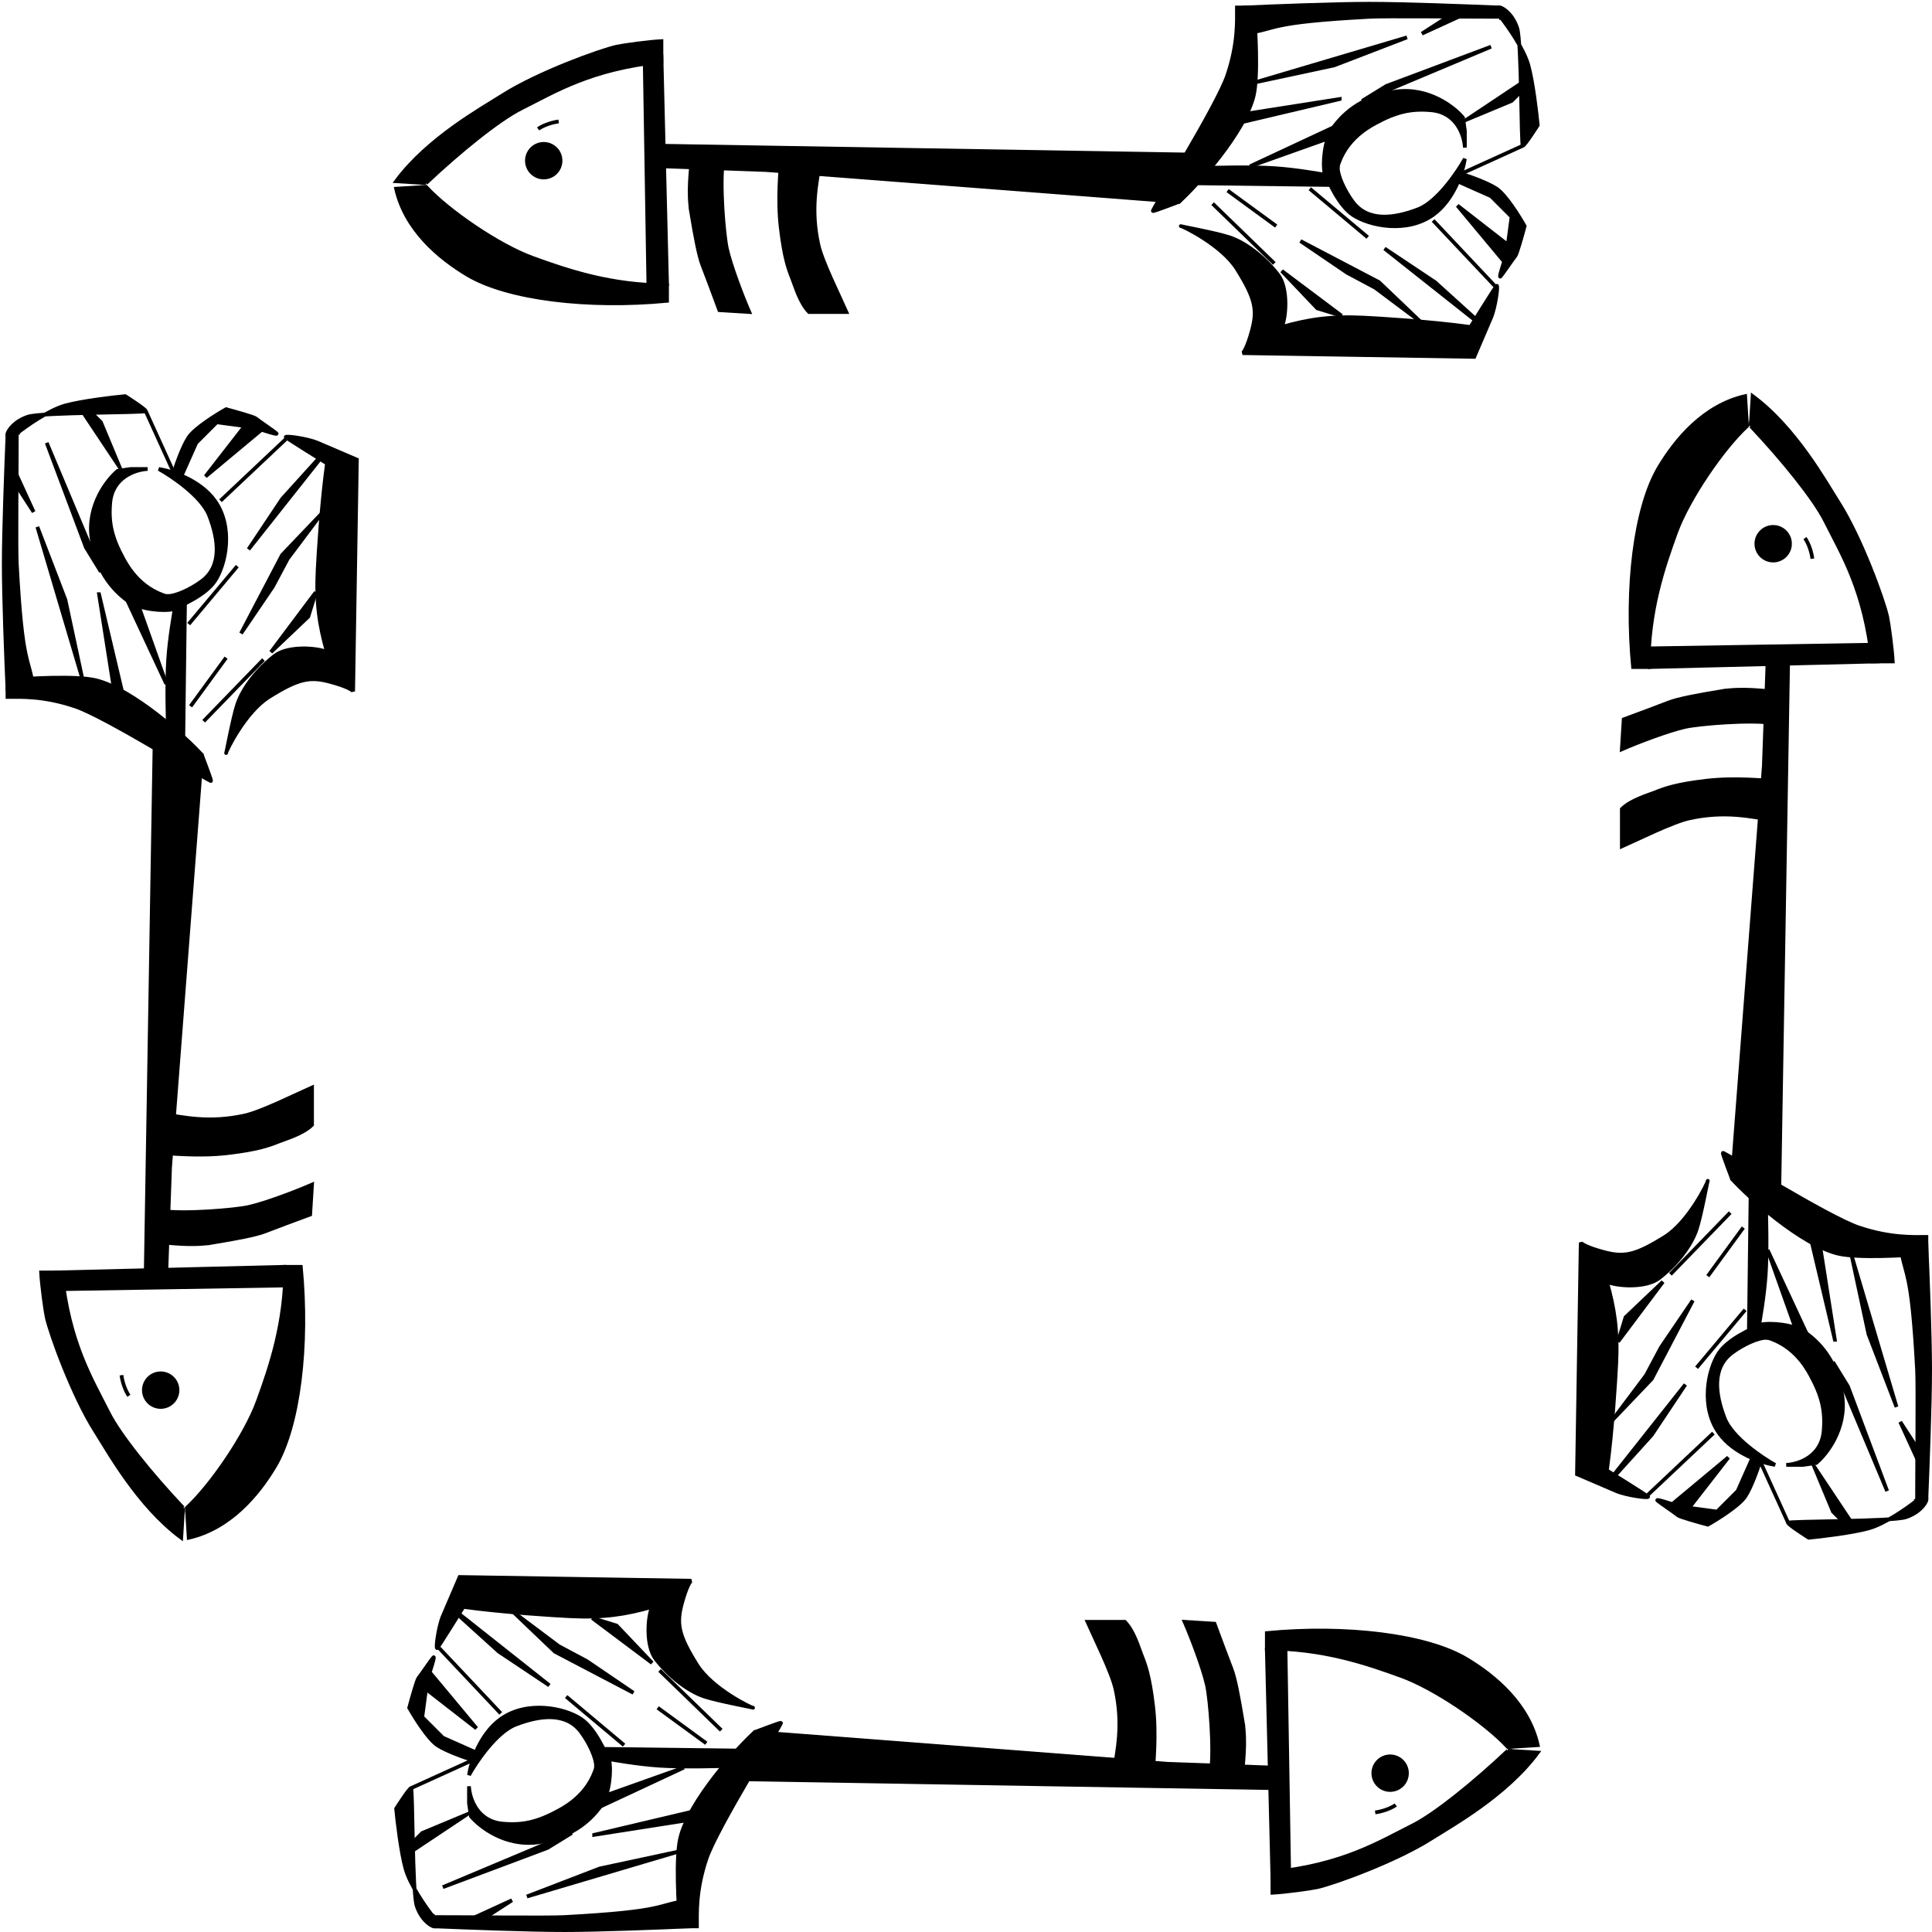 <?xml version="1.0" encoding="UTF-8"?>
<svg fill="none" viewBox="0 0 517 517" xmlns="http://www.w3.org/2000/svg">
<path d="m350.5 50.5 15.5 13" stroke="#000"/>
<path d="m324.5 54.5 16.5 16" stroke="#000"/>
<path d="m369 75.5 11 10.5-12-9-7.5-4-12.5-8.5 21 11z" fill="#000" stroke="#000"/>
<path d="m328.5 51 13 9.5" stroke="#000"/>
<path d="m352.5 82.5 6.5 2-16-12 9.5 10z" fill="#000"/>
<path d="m400.5 50.5c-2.4-1.6-7.333-3.333-9.5-4l-1 2 9 4 5.5 5.5-1 7.5-13.5-10.5 12.5 15s-1.5 4.5-1 4 3.6-5.1 4-5.5 1.833-5.5 2.5-8c-1.5-2.667-5.1-8.4-7.5-10z" fill="#000"/>
<path d="m352.5 82.5 6.5 2-16-12 9.5 10z" stroke="#000"/>
<path d="m400.5 50.5c-2.4-1.6-7.333-3.333-9.5-4l-1 2 9 4 5.5 5.5-1 7.5-13.5-10.5 12.5 15s-1.5 4.5-1 4 3.6-5.1 4-5.5 1.833-5.5 2.5-8c-1.5-2.667-5.1-8.4-7.5-10z" stroke="#000"/>
<path d="m392.5 32 15-10v2l-3 3-12 5z" fill="#000" stroke="#000"/>
<path d="m371 23-6.5 4 34.5-14.5-28 10.5z" fill="#000" stroke="#000"/>
<path d="m334.5 44.5 22.5-10.5v2.5l-22.5 8z" fill="#000" stroke="#000"/>
<path d="m358.5 26.5-25.5 4-2 2.5 27.5-6.5z" fill="#000"/>
<path d="m376.5 10-40.5 12 21-4.5 19.5-7.5z" fill="#000"/>
<path d="m358.5 26.5-25.5 4-2 2.5 27.5-6.5z" stroke="#000"/>
<path d="m376.5 10-40.5 12 21-4.5 19.5-7.5z" stroke="#000"/>
<path d="m380.5 9 8.5-5.5h3.5l-12 5.5z" fill="#000" stroke="#000"/>
<path d="m362 57.5c-3.6-2.4-6.5-8.667-7.5-11.5l3.5-1c0 2 1.723 5.937 4 9 4 5.38 11 4.5 17.5 2 5.2-2 10.667-10.167 12.5-13.5-0.5 3.333-2.9 11-8.5 15-7 5-17 3-21.5 0z" fill="#000" stroke="#000"/>
<path d="m356.5 34.5c-2.068 2.954-2.667 9.333-2 12h3c1.5-8.5 8.305-12.303 10.5-13.5 5.5-3 9.5-4 15-3.5 6.772 0.616 8.833 6.667 9 10v-4.5l-0.5-3.5c-2.333-2.833-9.2-8.2-18-7-8 1.091-13.5 5-17 10z" fill="#000" stroke="#000"/>
<path d="m406.56 11.989c-1.716-3.037-3.824-5.948-5.058-7.489l-0.5-1.5c-0.634-0.925-0.82-1.095 0.5-1 1 0.333 3.3 1.9 4.5 5.5 0.234 0.702 0.415 2.327 0.558 4.489 1.067 1.888 1.982 3.824 2.442 5.511 1.2 4.4 2.167 12.5 2.5 16 0 0-3.5 5.5-4 5.5-0.403 0-0.351-18.082-0.942-27.011z" fill="#000"/>
<path d="m401.5 4.5c2 2.5 6.3 8.6 7.5 13s2.167 12.5 2.5 16c0 0-3.5 5.5-4 5.5s-0.3-27.9-1.5-31.5-3.5-5.167-4.5-5.5c-1.32-0.095-1.134 0.075-0.5 1l0.5 1.5z" stroke="#000"/>
<path d="m341 45c-6-0.4-16.167-0.167-19.5 0l-5.5 4 40 0.5v-2.5c-3-0.5-9-1.6-15-2z" fill="#000" stroke="#000"/>
<path d="m316 60.5c0.036 0 0.123 0.026 0.254 0.077 1.579 0.356 9.587 1.87 12.746 2.923 4.5 1.5 9.5 5.5 13 10 2.8 3.6 2.167 11.5 1 14 7-2 13-2.95 22-2.5 4.395 0.22 17.5 1 28.5 2.5 0 0 6.5-10.5 7-11s-0.3 5.7-1.5 8.5l-4.5 10.5-62-1c0.333-0.167 1.3-1.6 2.5-6 1.5-5.5 1-8.5-4-16.5-3.714-5.942-13.032-10.764-14.746-11.423-0.22-0.05-0.315-0.077-0.254-0.077z" fill="#000"/>
<path d="m316 60.5c0.5 0 11 5.1 15 11.5 5 8 5.5 11 4 16.5-1.2 4.4-2.167 5.833-2.5 6l62 1c1-2.333 3.3-7.7 4.5-10.5s2-9 1.5-8.5-7 11-7 11c-11-1.5-24.106-2.28-28.5-2.5-9-0.45-15 0.5-22 2.5 1.167-2.5 1.8-10.4-1-14-3.5-4.5-8.5-8.5-13-10-3.6-1.2-13.5-3-13-3z" stroke="#000"/>
<path d="m366.5 1c-9.2 0-26.167 0.667-33.5 1v7c9.333-1.333 5.5-3 33.5-4.5 4.412-0.236 25 0 35 0l-0.5-2.5c-8-0.333-25.3-1-34.5-1z" fill="#000" stroke="#000"/>
<path d="m328.5 20c-2.8 8.4-20.5 36.5-20 36.5s7-2.5 7-2.5c4.5-4 17.692-18.5 20-28.5 1.2-5.2 0.5-17.833 0-23.5h-4.5c0 3.667 0.3 9.6-2.5 18z" fill="#000" stroke="#000"/>
<path d="m185 57c-1-6 0-11.667 0-14h8.5c-1 6 0.214 19.964 1 23.5 1 4.5 4.167 12.833 6 17l-8-0.5c-1.167-3.167-3.7-10-4.5-12-1-2.5-2-8-3-14z" fill="#000" stroke="#000"/>
<path d="m208.94 61c-0.944-8 0-15.667 0-18h10.556c-1 6-2.611 13-0.5 22.5 1 4.5 5.667 13.833 7.5 18h-10c-2.444-2.5-3.7-7-4.5-9-1-2.5-2.111-5.5-3.056-13.5z" fill="#000" stroke="#000"/>
<path d="m173.5 76-1-61h4.5l1.5 61h-5z" fill="#000" stroke="#000"/>
<path d="m114 49-8-0.5c8.5-11.5 23-19.5 28.5-23 9.429-6 26-12 30.5-13 1.746-0.388 8.667-1.333 12-1.5v5.5c-19 2-28.5 8-37.5 12.5-6 3-16.5 11.5-25.5 20z" fill="#000" stroke="#000"/>
<path d="m114 50-8 0.5c2.5 11 11.5 18.5 19 23 10.833 6.5 32.5 9 53.5 7v-4.122c-15 0-26.544-3.94-36-7.378-9-3.273-22.5-12.5-28.5-19z" fill="#000" stroke="#000"/>
<circle cx="145.5" cy="43" r="5" fill="#000"/>
<path d="m144 34.5c0.667-0.5 2.7-1.6 5.5-2" stroke="#000"/>
<path d="m326.5 41.5-11 12.5-110.5-8.5-28-1v-5.5l149.5 2.5z" fill="#000" stroke="#000"/>
<path d="m407.5 39-16.5 7.5" stroke="#000"/>
<path d="m384 75.5 10.5 9.5v0.5l-24-19 13.5 9z" fill="#000" stroke="#000"/>
<path d="M383.5 59L400 76.5" stroke="#000"/>
<path d="m167 467-15.5-13" stroke="#000"/>
<path d="m193 463-16.5-16" stroke="#000"/>
<path d="m148.5 442-11-10.5 12 9 7.5 4 12.5 8.5-21-11z" fill="#000" stroke="#000"/>
<path d="m189 466.5-13-9.5" stroke="#000"/>
<path d="m165 435-6.5-2 16 12-9.5-10z" fill="#000"/>
<path d="m117 467c2.4 1.6 7.333 3.333 9.5 4l1-2-9-4-5.5-5.5 1-7.5 13.5 10.5-12.5-15s1.5-4.5 1-4-3.6 5.1-4 5.5-1.833 5.5-2.5 8c1.5 2.667 5.1 8.4 7.5 10z" fill="#000"/>
<path d="m165 435-6.5-2 16 12-9.5-10z" stroke="#000"/>
<path d="m117 467c2.4 1.6 7.333 3.333 9.5 4l1-2-9-4-5.5-5.5 1-7.5 13.5 10.5-12.5-15s1.5-4.5 1-4-3.6 5.1-4 5.5-1.833 5.5-2.5 8c1.5 2.667 5.1 8.4 7.5 10z" stroke="#000"/>
<path d="m125 485.5-15 10v-2l3-3 12-5z" fill="#000" stroke="#000"/>
<path d="m146.5 494.5 6.5-4-34.5 14.5 28-10.5z" fill="#000" stroke="#000"/>
<path d="m183 473-22.5 10.5v-2.5l22.5-8z" fill="#000" stroke="#000"/>
<path d="m159 491 25.5-4 2-2.5-27.5 6.5z" fill="#000"/>
<path d="m141 507.5 40.5-12-21 4.5-19.5 7.5z" fill="#000"/>
<path d="m159 491 25.5-4 2-2.5-27.5 6.5z" stroke="#000"/>
<path d="m141 507.5 40.5-12-21 4.5-19.5 7.5z" stroke="#000"/>
<path d="m137 508.5-8.5 5.5h-3.5l12-5.5z" fill="#000" stroke="#000"/>
<path d="m155.5 460c3.6 2.4 6.5 8.667 7.5 11.5l-3.5 1c0-2-1.722-5.937-4-9-4-5.38-11-4.5-17.5-2-5.2 2-10.667 10.167-12.5 13.5 0.5-3.333 2.9-11 8.5-15 7-5 17-3 21.5 0z" fill="#000" stroke="#000"/>
<path d="m161 483c2.068-2.954 2.667-9.333 2-12h-3c-1.5 8.5-8.305 12.303-10.5 13.5-5.5 3-9.5 4-15 3.5-6.772-0.616-8.833-6.667-9-10v4.5l0.5 3.5c2.333 2.833 9.2 8.2 18 7 8-1.091 13.5-5 17-10z" fill="#000" stroke="#000"/>
<path d="m110.94 505.51c1.717 3.037 3.825 5.947 5.058 7.489l0.5 1.5c0.634 0.925 0.82 1.095-0.5 1-1-0.333-3.3-1.9-4.5-5.5-0.234-0.702-0.415-2.327-0.558-4.489-1.067-1.888-1.982-3.824-2.442-5.511-1.2-4.4-2.167-12.5-2.5-16 0 0 3.5-5.5 4-5.5 0.403 0 0.351 18.082 0.942 27.011z" fill="#000"/>
<path d="m116 513c-2-2.5-6.3-8.6-7.5-13s-2.167-12.5-2.5-16c0 0 3.5-5.5 4-5.5s0.3 27.9 1.5 31.5 3.5 5.167 4.5 5.5c1.32 0.095 1.134-0.075 0.5-1l-0.5-1.5z" stroke="#000"/>
<path d="m176.5 472.5c6 0.4 16.167 0.167 19.5 0l5.5-4-40-0.5v2.5c3 0.5 9 1.6 15 2z" fill="#000" stroke="#000"/>
<path d="m201.5 457c-0.036 0-0.122-0.026-0.254-0.077-1.579-0.355-9.587-1.87-12.746-2.923-4.5-1.5-9.5-5.5-13-10-2.8-3.6-2.167-11.5-1-14-7 2-13 2.95-22 2.5-4.394-0.22-17.5-1-28.5-2.5 0 0-6.5 10.5-7 11s0.3-5.7 1.5-8.5l4.5-10.5 62 1c-0.333 0.167-1.3 1.6-2.5 6-1.5 5.5-1 8.5 4 16.5 3.714 5.943 13.032 10.764 14.746 11.423 0.22 0.05 0.315 0.077 0.254 0.077z" fill="#000"/>
<path d="m201.5 457c-0.5 0-11-5.1-15-11.5-5-8-5.5-11-4-16.5 1.2-4.4 2.167-5.833 2.5-6l-62-1c-1 2.333-3.3 7.7-4.5 10.5s-2 9-1.5 8.5 7-11 7-11c11 1.5 24.106 2.28 28.5 2.5 9 0.45 15-0.5 22-2.5-1.167 2.5-1.8 10.4 1 14 3.5 4.5 8.5 8.5 13 10 3.6 1.2 13.5 3 13 3z" stroke="#000"/>
<path d="m151 516.5c9.2 0 26.167-0.667 33.5-1v-7c-9.333 1.333-5.5 3-33.5 4.5-4.412 0.236-25 0-35 0l0.5 2.5c8 0.333 25.3 1 34.5 1z" fill="#000" stroke="#000"/>
<path d="m189 497.5c2.8-8.4 20.5-36.5 20-36.5s-7 2.5-7 2.5c-4.5 4-17.692 18.5-20 28.5-1.2 5.2-0.5 17.833 0 23.5h4.5c0-3.667-0.3-9.6 2.5-18z" fill="#000" stroke="#000"/>
<path d="m332.5 460.5c1 6 0 11.667 0 14h-8.5c1-6-0.214-19.964-1-23.5-1-4.5-4.167-12.833-6-17l8 0.5c1.167 3.167 3.7 10 4.5 12 1 2.5 2 8 3 14z" fill="#000" stroke="#000"/>
<path d="m308.56 456.5c0.944 8 0 15.667 0 18h-10.556c1-6 2.611-13 0.5-22.5-1-4.5-5.667-13.833-7.5-18h10c2.445 2.5 3.7 7 4.5 9 1 2.5 2.111 5.5 3.056 13.5z" fill="#000" stroke="#000"/>
<path d="m344 441.5 1 61h-4.5l-1.5-61h5z" fill="#000" stroke="#000"/>
<path d="m403.5 468.5 8 0.5c-8.5 11.5-23 19.5-28.5 23-9.428 6-26 12-30.5 13-1.746 0.388-8.667 1.333-12 1.5v-5.5c19-2 28.5-8 37.5-12.5 6-3 16.5-11.5 25.5-20z" fill="#000" stroke="#000"/>
<path d="m403.5 467.5 8-0.5c-2.5-11-11.5-18.5-19-23-10.833-6.5-32.5-9-53.5-7v4.122c15 0 26.544 3.939 36 7.378 9 3.273 22.5 12.5 28.5 19z" fill="#000" stroke="#000"/>
<circle transform="rotate(180 372 474.5)" cx="372" cy="474.5" r="5" fill="#000"/>
<path d="m373.5 483c-0.667 0.5-2.7 1.6-5.5 2" stroke="#000"/>
<path d="m191 476 11-12.5 110.5 8.5 28 1v5.5l-149.5-2.5z" fill="#000" stroke="#000"/>
<path d="m110 478.5 16.5-7.5" stroke="#000"/>
<path d="m133.5 442-10.5-9.5v-0.5l24 19-13.5-9z" fill="#000" stroke="#000"/>
<path d="m134 458.5-16.5-17.5" stroke="#000"/>
<path d="m50.5 167 13-15.5" stroke="#000"/>
<path d="m54.5 193 16-16.5" stroke="#000"/>
<path d="m75.5 148.5 10.5-11-9 12-4 7.5-8.5 12.5 11-21z" fill="#000" stroke="#000"/>
<path d="m51 189 9.5-13" stroke="#000"/>
<path d="m82.5 165 2-6.5-12 16 10-9.5z" fill="#000"/>
<path d="m50.5 117c-1.6 2.4-3.333 7.333-4 9.5l2 1 4-9 5.5-5.5 7.5 1-10.5 13.5 15-12.5s4.5 1.5 4 1-5.1-3.6-5.5-4-5.5-1.833-8-2.5c-2.667 1.5-8.4 5.1-10 7.5z" fill="#000"/>
<path d="m82.5 165 2-6.5-12 16 10-9.5z" stroke="#000"/>
<path d="m50.5 117c-1.6 2.4-3.333 7.333-4 9.5l2 1 4-9 5.5-5.5 7.5 1-10.5 13.5 15-12.5s4.5 1.5 4 1-5.1-3.6-5.5-4-5.5-1.833-8-2.5c-2.667 1.5-8.4 5.1-10 7.5z" stroke="#000"/>
<path d="m32 125-10-15h2l3 3 5 12z" fill="#000" stroke="#000"/>
<path d="m23 146.5 4 6.5-14.5-34.5 10.5 28z" fill="#000" stroke="#000"/>
<path d="m44.5 183-10.5-22.5h2.5l8 22.5z" fill="#000" stroke="#000"/>
<path d="m26.5 159 4 25.5 2.5 2-6.5-27.5z" fill="#000"/>
<path d="m10 141 12 40.5-4.5-21-7.5-19.5z" fill="#000"/>
<path d="m26.5 159 4 25.5 2.5 2-6.5-27.5z" stroke="#000"/>
<path d="m10 141 12 40.5-4.5-21-7.5-19.5z" stroke="#000"/>
<path d="m9 137-5.5-8.5v-3.5l5.5 12z" fill="#000" stroke="#000"/>
<path d="m57.5 155.5c-2.4 3.6-8.667 6.5-11.5 7.5l-1-3.5c2 0 5.937-1.722 9-4 5.38-4 4.5-11 2-17.5-2-5.2-10.167-10.667-13.5-12.5 3.333 0.5 11 2.9 15 8.5 5 7 3 17 0 21.5z" fill="#000" stroke="#000"/>
<path d="m34.5 161c2.954 2.068 9.333 2.667 12 2v-3c-8.5-1.5-12.303-8.305-13.5-10.5-3-5.5-4-9.5-3.5-15 0.616-6.772 6.667-8.833 10-9h-4.5l-3.5 0.5c-2.833 2.333-8.2 9.2-7 18 1.091 8 5 13.5 10 17z" fill="#000" stroke="#000"/>
<path d="m11.989 110.94c-3.037 1.717-5.948 3.825-7.489 5.058l-1.5 0.5c-0.925 0.634-1.095 0.82-1-0.5 0.333-1 1.9-3.3 5.5-4.5 0.702-0.234 2.327-0.415 4.489-0.558 1.888-1.067 3.824-1.982 5.511-2.442 4.4-1.2 12.5-2.167 16-2.5 0 0 5.5 3.5 5.5 4 0 0.403-18.082 0.351-27.011 0.942z" fill="#000"/>
<path d="m4.5 116c2.5-2 8.6-6.3 13-7.5s12.5-2.167 16-2.5c0 0 5.5 3.5 5.5 4s-27.9 0.3-31.5 1.5-5.167 3.5-5.5 4.5c-0.095 1.32 0.075 1.134 1 0.5l1.5-0.5z" stroke="#000"/>
<path d="m45 176.5c-0.4 6-0.167 16.167 0 19.5l4 5.5 0.5-40h-2.5c-0.5 3-1.6 9-2 15z" fill="#000" stroke="#000"/>
<path d="m60.5 201.5c0-0.036 0.026-0.122 0.077-0.254 0.356-1.579 1.87-9.587 2.923-12.746 1.5-4.5 5.5-9.5 10-13 3.6-2.8 11.5-2.167 14-1-2-7-2.95-13-2.5-22 0.22-4.394 1-17.5 2.5-28.5 0 0-10.5-6.5-11-7s5.7 0.3 8.5 1.5l10.5 4.5-1 62c-0.167-0.333-1.6-1.3-6-2.5-5.5-1.5-8.5-1-16.5 4-5.942 3.714-10.764 13.032-11.423 14.746-0.05 0.22-0.077 0.315-0.077 0.254z" fill="#000"/>
<path d="m60.5 201.5c0-0.5 5.1-11 11.5-15 8-5 11-5.5 16.5-4 4.4 1.2 5.833 2.167 6 2.5l1-62c-2.333-1-7.7-3.3-10.5-4.5s-9-2-8.5-1.5 11 7 11 7c-1.5 11-2.28 24.106-2.5 28.5-0.45 9 0.5 15 2.5 22-2.5-1.167-10.4-1.8-14 1-4.5 3.5-8.5 8.5-10 13-1.2 3.6-3 13.5-3 13z" stroke="#000"/>
<path d="m1 151c0 9.2 0.667 26.167 1 33.5h7c-1.333-9.333-3-5.5-4.5-33.5-0.236-4.412 0-25 0-35l-2.5 0.5c-0.333 8-1 25.3-1 34.5z" fill="#000" stroke="#000"/>
<path d="m20 189c8.4 2.8 36.5 20.5 36.5 20s-2.5-7-2.5-7c-4-4.5-18.5-17.692-28.5-20-5.2-1.2-17.833-0.5-23.5 0v4.5c3.667 0 9.6-0.3 18 2.5z" fill="#000" stroke="#000"/>
<path d="m57 332.5c-6 1-11.667 0-14 0v-8.5c6 1 19.964-0.214 23.5-1 4.5-1 12.833-4.167 17-6l-0.5 8c-3.167 1.167-10 3.7-12 4.5-2.5 1-8 2-14 3z" fill="#000" stroke="#000"/>
<path d="m61 308.56c-8 0.944-15.667 0-18 0v-10.556c6 1 13 2.611 22.5 0.5 4.5-1 13.833-5.667 18-7.5v10c-2.5 2.445-7 3.7-9 4.5-2.5 1-5.5 2.111-13.5 3.056z" fill="#000" stroke="#000"/>
<path d="m76 344-61 1v-4.5l61-1.5v5z" fill="#000" stroke="#000"/>
<path d="m49 403.5-0.5 8c-11.5-8.5-19.5-23-23-28.5-6-9.428-12-26-13-30.5-0.388-1.746-1.333-8.667-1.5-12h5.5c2 19 8 28.5 12.5 37.5 3 6 11.5 16.5 20 25.5z" fill="#000" stroke="#000"/>
<path d="m50 403.5 0.5 8c11-2.5 18.5-11.5 23-19 6.5-10.833 9-32.5 7-53.5h-4.122c0 15-3.94 26.544-7.378 36-3.273 9-12.5 22.5-19 28.5z" fill="#000" stroke="#000"/>
<circle transform="rotate(-90 43 372)" cx="43" cy="372" r="5" fill="#000"/>
<path d="m34.5 373.5c-0.5-0.667-1.6-2.7-2-5.5" stroke="#000"/>
<path d="m41.5 191 12.5 11-8.5 110.5-1 28h-5.5l2.5-149.5z" fill="#000" stroke="#000"/>
<path d="m39 110 7.5 16.5" stroke="#000"/>
<path d="m75.5 133.5 9.5-10.5h0.5l-19 24 9-13.5z" fill="#000" stroke="#000"/>
<path d="m59 134 17.5-16.5" stroke="#000"/>
<path d="m467 350.5-13 15.5" stroke="#000"/>
<path d="m463 324.5-16 16.5" stroke="#000"/>
<path d="m442 369-10.5 11 9-12 4-7.5 8.5-12.5-11 21z" fill="#000" stroke="#000"/>
<path d="m466.5 328.5-9.5 13" stroke="#000"/>
<path d="m435 352.5-2 6.5 12-16-10 9.5z" fill="#000"/>
<path d="m467 400.5c1.6-2.4 3.333-7.333 4-9.5l-2-1-4 9-5.5 5.5-7.5-1 10.5-13.5-15 12.5s-4.5-1.5-4-1 5.1 3.6 5.5 4 5.5 1.833 8 2.5c2.667-1.5 8.4-5.1 10-7.5z" fill="#000"/>
<path d="m435 352.5-2 6.5 12-16-10 9.5z" stroke="#000"/>
<path d="m467 400.5c1.6-2.4 3.333-7.333 4-9.5l-2-1-4 9-5.5 5.5-7.5-1 10.5-13.5-15 12.5s-4.5-1.5-4-1 5.1 3.6 5.5 4 5.5 1.833 8 2.5c2.667-1.5 8.4-5.1 10-7.5z" stroke="#000"/>
<path d="m485.5 392.5 10 15h-2l-3-3-5-12z" fill="#000" stroke="#000"/>
<path d="m494.5 371-4-6.5 14.5 34.5-10.5-28z" fill="#000" stroke="#000"/>
<path d="m473 334.5 10.5 22.5h-2.5l-8-22.5z" fill="#000" stroke="#000"/>
<path d="m491 358.5-4-25.5-2.5-2 6.5 27.5z" fill="#000"/>
<path d="m507.5 376.5-12-40.5 4.5 21 7.5 19.5z" fill="#000"/>
<path d="m491 358.5-4-25.5-2.5-2 6.5 27.5z" stroke="#000"/>
<path d="m507.5 376.5-12-40.5 4.5 21 7.5 19.5z" stroke="#000"/>
<path d="m508.5 380.5 5.5 8.5v3.5l-5.5-12z" fill="#000" stroke="#000"/>
<path d="m460 362c2.4-3.6 8.667-6.5 11.5-7.5l1 3.5c-2 0-5.937 1.723-9 4-5.38 4-4.5 11-2 17.5 2 5.2 10.167 10.667 13.5 12.5-3.333-0.5-11-2.9-15-8.5-5-7-3-17 0-21.5z" fill="#000" stroke="#000"/>
<path d="m483 356.5c-2.954-2.068-9.333-2.667-12-2v3c8.5 1.5 12.303 8.305 13.5 10.5 3 5.5 4 9.5 3.5 15-0.616 6.772-6.667 8.833-10 9h4.5l3.5-0.5c2.833-2.333 8.2-9.2 7-18-1.091-8-5-13.5-10-17z" fill="#000" stroke="#000"/>
<path d="m505.51 406.56c3.036-1.716 5.947-3.824 7.489-5.058l1.5-0.5c0.925-0.634 1.095-0.82 1 0.5-0.333 1-1.9 3.3-5.5 4.5-0.702 0.234-2.327 0.415-4.489 0.558-1.888 1.067-3.824 1.982-5.511 2.442-4.4 1.2-12.5 2.167-16 2.5 0 0-5.5-3.5-5.5-4 0-0.403 18.082-0.351 27.011-0.942z" fill="#000"/>
<path d="m513 401.5c-2.5 2-8.6 6.3-13 7.5s-12.5 2.167-16 2.5c0 0-5.5-3.5-5.5-4s27.9-0.3 31.5-1.5 5.167-3.5 5.5-4.5c0.095-1.32-0.075-1.134-1-0.5l-1.5 0.5z" stroke="#000"/>
<path d="m472.5 341c0.4-6 0.167-16.167 0-19.5l-4-5.5-0.5 40h2.5c0.5-3 1.6-9 2-15z" fill="#000" stroke="#000"/>
<path d="m457 316c0 0.036-0.026 0.123-0.077 0.254-0.355 1.579-1.87 9.587-2.923 12.746-1.5 4.5-5.5 9.5-10 13-3.6 2.8-11.5 2.167-14 1 2 7 2.95 13 2.5 22-0.22 4.394-1 17.5-2.5 28.5 0 0 10.5 6.5 11 7s-5.7-0.3-8.5-1.5l-10.5-4.5 1-62c0.167 0.333 1.6 1.3 6 2.5 5.5 1.5 8.5 1 16.5-4 5.943-3.714 10.764-13.032 11.423-14.746 0.05-0.22 0.077-0.315 0.077-0.254z" fill="#000"/>
<path d="m457 316c0 0.5-5.1 11-11.5 15-8 5-11 5.5-16.5 4-4.4-1.2-5.833-2.167-6-2.5l-1 62c2.333 1 7.7 3.3 10.5 4.5s9 2 8.5 1.5-11-7-11-7c1.5-11 2.28-24.106 2.5-28.5 0.45-9-0.5-15-2.5-22 2.5 1.167 10.4 1.8 14-1 4.5-3.5 8.5-8.5 10-13 1.2-3.6 3-13.5 3-13z" stroke="#000"/>
<path d="m516.5 366.5c0-9.2-0.667-26.167-1-33.5h-7c1.333 9.333 3 5.5 4.5 33.5 0.236 4.412 0 25 0 35l2.5-0.5c0.333-8 1-25.3 1-34.5z" fill="#000" stroke="#000"/>
<path d="m497.5 328.5c-8.4-2.8-36.5-20.5-36.5-20s2.5 7 2.5 7c4 4.5 18.5 17.692 28.5 20 5.2 1.2 17.833 0.5 23.5 0v-4.5c-3.667 0-9.6 0.3-18-2.5z" fill="#000" stroke="#000"/>
<path d="m460.5 185c6-1 11.667 0 14 0v8.5c-6-1-19.964 0.214-23.5 1-4.5 1-12.833 4.167-17 6l0.5-8c3.167-1.167 10-3.7 12-4.5 2.5-1 8-2 14-3z" fill="#000" stroke="#000"/>
<path d="m456.5 208.94c8-0.944 15.667 0 18 0v10.556c-6-1-13-2.611-22.5-0.5-4.5 1-13.833 5.667-18 7.5v-10c2.5-2.444 7-3.7 9-4.5 2.5-1 5.5-2.111 13.5-3.056z" fill="#000" stroke="#000"/>
<path d="m441.5 173.5 61-1v4.5l-61 1.5v-5z" fill="#000" stroke="#000"/>
<path d="m468.5 114 0.5-8c11.5 8.5 19.5 23 23 28.5 6 9.429 12 26 13 30.5 0.388 1.746 1.333 8.667 1.5 12h-5.5c-2-19-8-28.5-12.5-37.5-3-6-11.5-16.5-20-25.5z" fill="#000" stroke="#000"/>
<path d="m467.5 114-0.5-8c-11 2.5-18.5 11.5-23 19-6.5 10.833-9 32.5-7 53.5h4.122c0-15 3.939-26.544 7.378-36 3.273-9 12.5-22.5 19-28.5z" fill="#000" stroke="#000"/>
<circle transform="rotate(90 474.5 145.5)" cx="474.5" cy="145.5" r="5" fill="#000"/>
<path d="m483 144c0.5 0.667 1.6 2.7 2 5.5" stroke="#000"/>
<path d="m476 326.5-12.5-11 8.5-110.5 1-28h5.5l-2.5 149.5z" fill="#000" stroke="#000"/>
<path d="M478.5 407.5L471 391" stroke="#000"/>
<path d="m442 384-9.5 10.5h-0.5l19-24-9 13.5z" fill="#000" stroke="#000"/>
<path d="M458.5 383.5L441 400" stroke="#000"/>
</svg>
